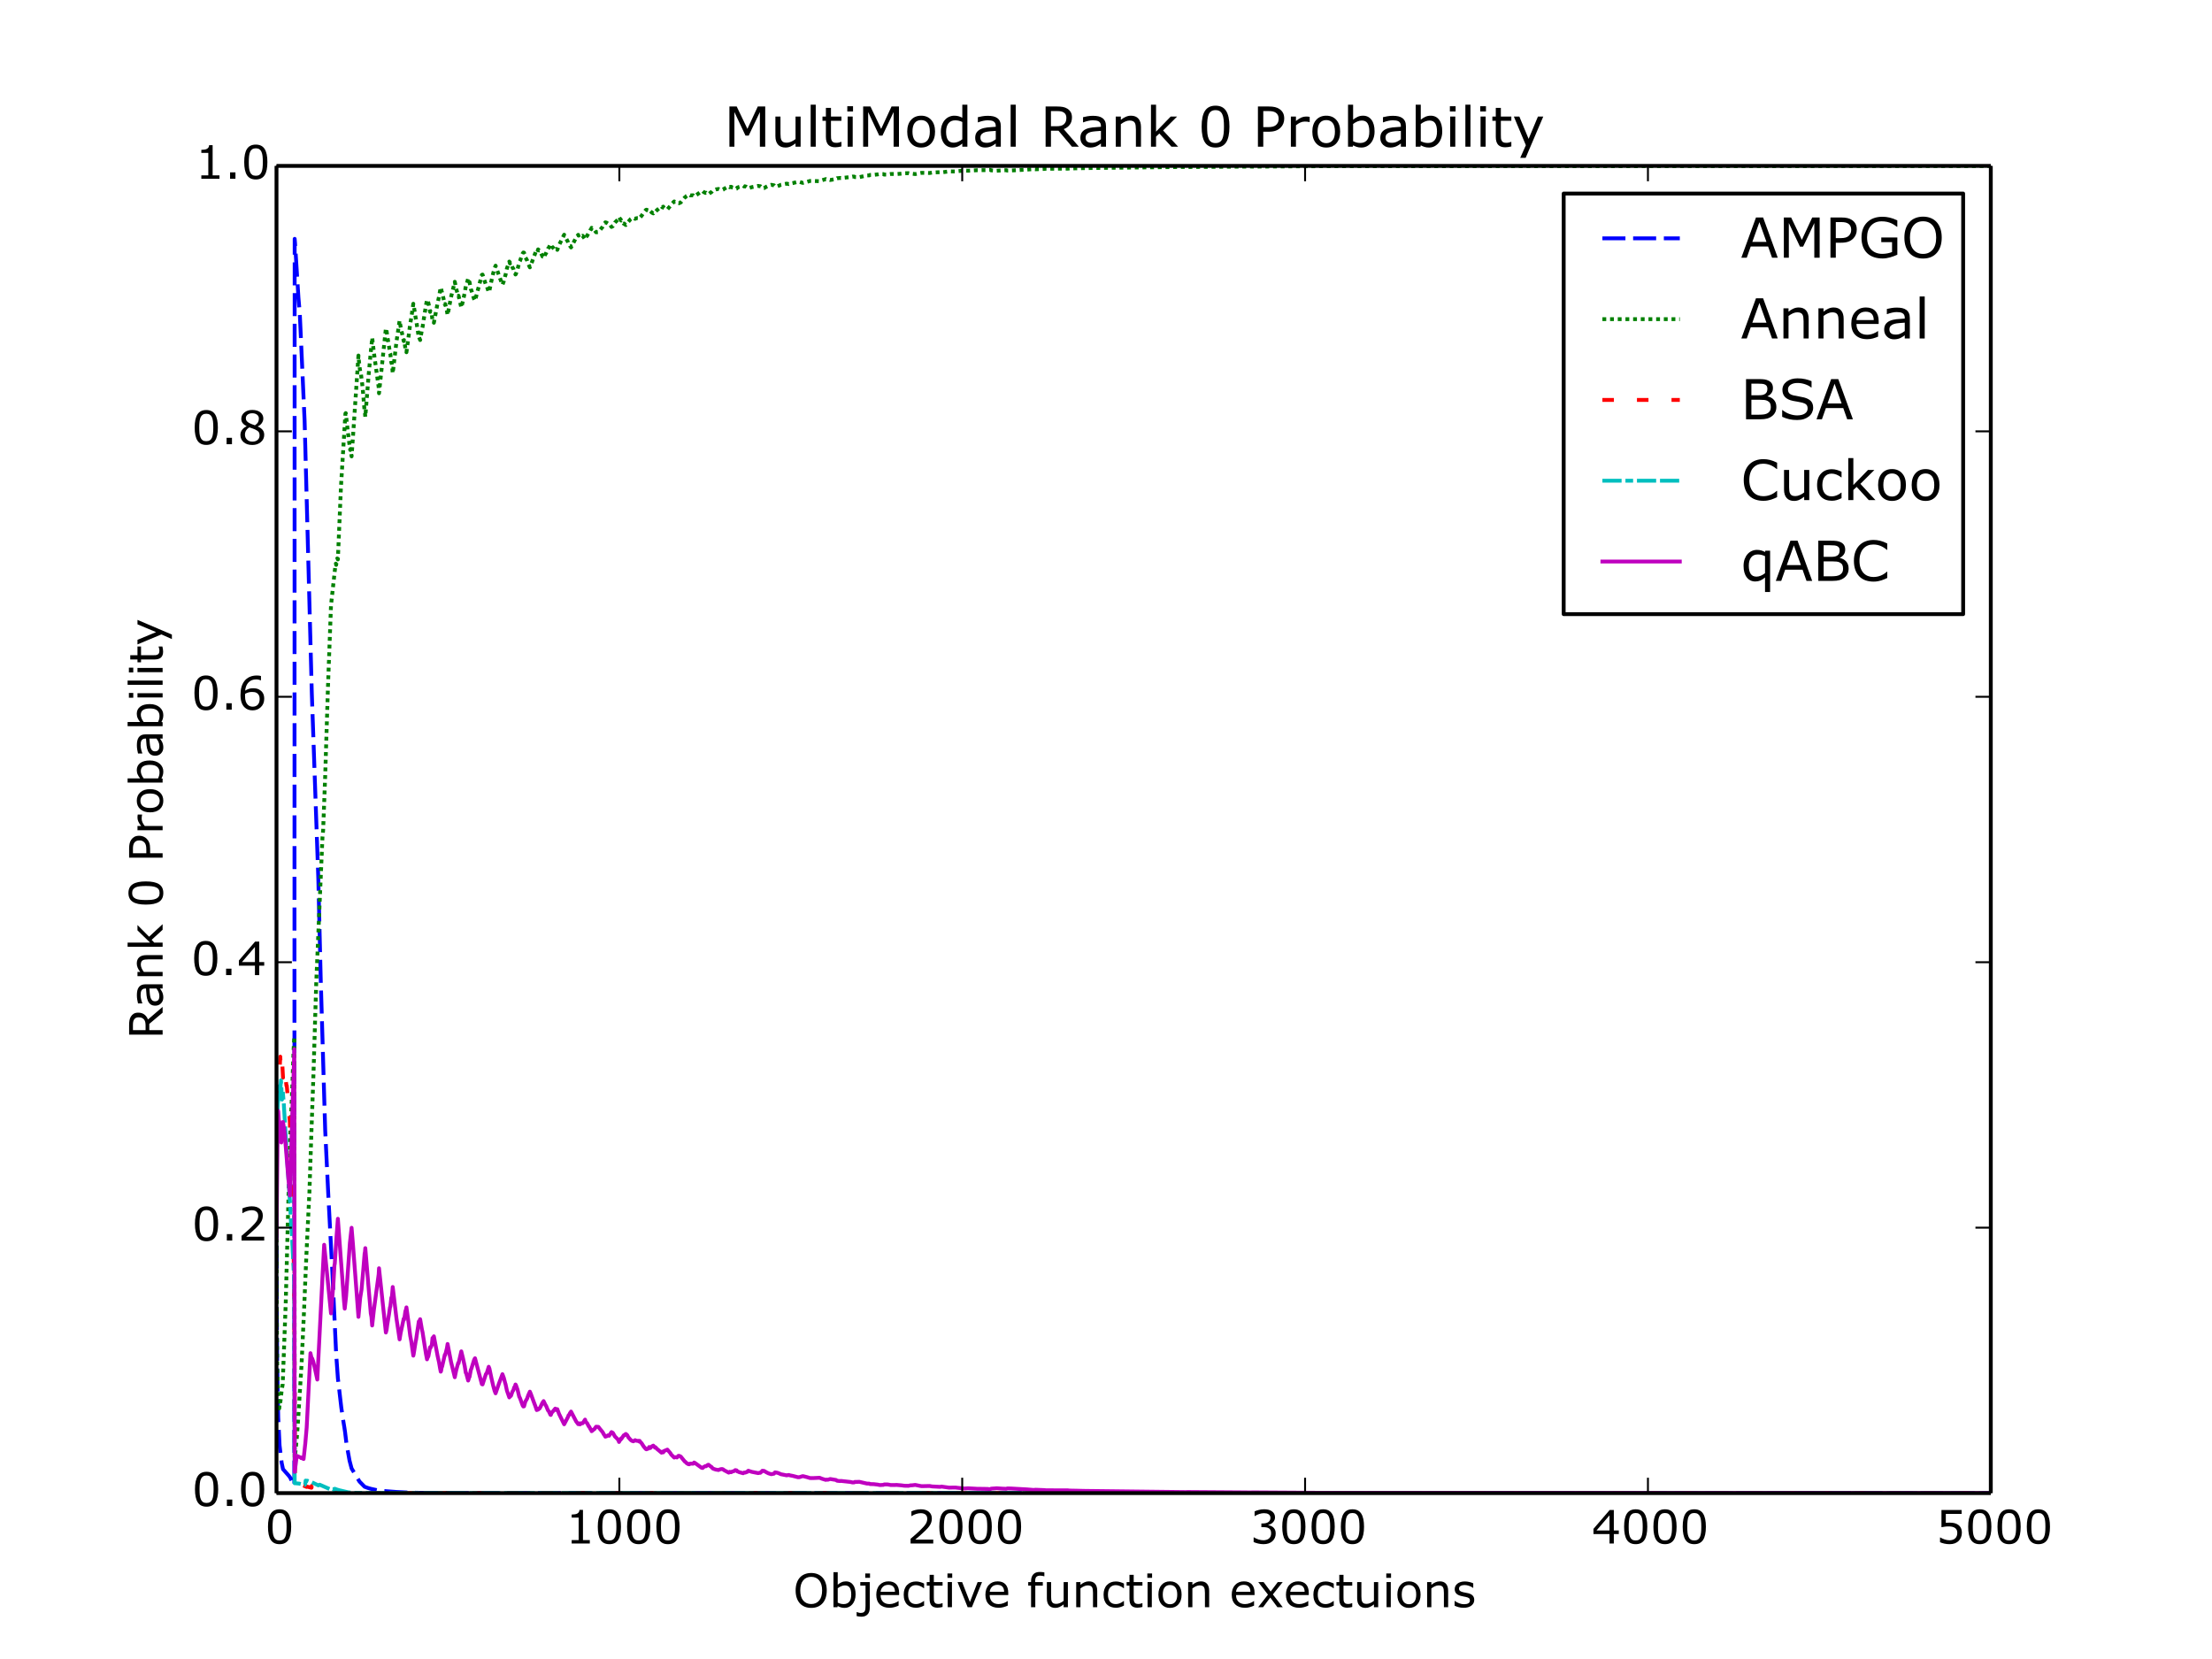 <?xml version="1.0" encoding="utf-8" standalone="no"?>
<!DOCTYPE svg PUBLIC "-//W3C//DTD SVG 1.1//EN"
  "http://www.w3.org/Graphics/SVG/1.1/DTD/svg11.dtd">
<!-- Created with matplotlib (http://matplotlib.org/) -->
<svg height="432pt" version="1.1" viewBox="0 0 576 432" width="576pt" xmlns="http://www.w3.org/2000/svg" xmlns:xlink="http://www.w3.org/1999/xlink">
 <defs>
  <style type="text/css">
*{stroke-linecap:butt;stroke-linejoin:round;}
  </style>
 </defs>
 <g id="figure_1">
  <g id="patch_1">
   <path d="
M0 432
L576 432
L576 0
L0 0
z
" style="fill:#ffffff;"/>
  </g>
  <g id="axes_1">
   <g id="patch_2">
    <path d="
M72 388.8
L518.4 388.8
L518.4 43.2
L72 43.2
z
" style="fill:#ffffff;"/>
   </g>
   <g id="line2d_1">
    <path clip-path="url(#p7ff5b81e1d)" d="
M72 316.342
L72.089 343.15
L72.179 354.957
L72.446 369.143
L72.803 376.386
L73.339 380.891
L73.696 382.576
L75.214 384.285
L75.571 384.776
L76.107 385.903
L76.643 386.809
L76.732 62.194
L76.821 63.239
L77.714 77.514
L78.071 81.733
L79.321 109.611
L81.196 180.584
L82.892 228.903
L83.517 255.013
L84.678 294.301
L85.481 310.986
L86.553 331.416
L87.535 352.599
L87.981 358.867
L88.874 366.53
L89.32 369.564
L89.677 371.728
L89.856 372.936
L90.213 375.884
L91.017 380.337
L91.552 382.37
L93.606 385.783
L94.945 387.148
L95.749 387.445
L96.552 387.677
L98.605 388.127
L99.409 388.211
L103.159 388.499
L106.373 388.657
L110.748 388.758
L118.604 388.797
L141.371 388.8
L518.311 388.8
L518.311 388.8" style="fill:none;stroke:#0000ff;stroke-dasharray:6,2;stroke-dashoffset:0.0;"/>
   </g>
   <g id="line2d_2">
    <path clip-path="url(#p7ff5b81e1d)" d="
M72 318.517
L72.089 344.089
L72.179 355.402
L72.446 363.736
L72.714 366.74
L72.803 365.758
L72.893 365.912
L73.161 363.827
L73.339 362.057
L73.607 360.509
L74.411 339.059
L75.482 297.724
L76.107 283.172
L76.464 273.095
L76.643 269.949
L76.732 379.558
L76.821 379.183
L77.267 374.676
L77.535 371.16
L78.517 355.448
L79.142 341.935
L79.767 327.178
L80.124 319.632
L80.571 310.458
L81.107 294.36
L81.464 284.276
L81.642 279.168
L82.356 255.645
L83.963 218.138
L84.142 216.257
L84.678 202.091
L85.392 179.114
L86.195 157.598
L87.356 147.054
L87.445 146.776
L87.535 147.099
L87.713 145.774
L87.803 145.423
L87.892 145.461
L87.981 145.676
L88.785 126.765
L89.945 107.687
L90.035 107.576
L90.838 114.578
L91.106 116.532
L91.195 117.173
L91.284 116.915
L91.552 118.841
L91.999 112.496
L93.338 92.582
L93.427 93.686
L93.695 96.063
L93.874 97.084
L93.963 97.133
L94.32 100.019
L94.499 101.735
L94.945 107.236
L95.034 107.583
L95.124 108.552
L96.016 97.353
L96.641 90.706
L96.82 89.061
L96.909 87.902
L97.356 91.807
L98.605 100.852
L98.695 102.403
L100.48 85.503
L100.659 86.114
L100.837 87.492
L101.284 90.142
L101.552 91.979
L101.641 92.186
L101.909 94.468
L101.998 94.517
L102.087 95.061
L102.266 97.226
L103.248 88.901
L103.694 85.921
L104.052 83.482
L104.319 85.081
L105.123 88.813
L105.212 88.556
L105.301 88.919
L105.569 90.796
L105.659 90.931
L105.837 91.725
L106.373 87.796
L106.819 84.274
L107.087 82.857
L107.623 79.098
L107.712 79.446
L108.248 82.835
L108.337 83.156
L108.605 84.978
L108.873 86.718
L109.051 87.964
L109.14 87.851
L109.408 88.541
L109.855 85.916
L110.033 85.133
L110.926 79.456
L111.194 78.063
L111.283 78.365
L111.551 78.873
L111.819 80.258
L111.997 81.215
L112.087 81.027
L112.444 81.804
L112.622 83.606
L112.712 83.564
L112.801 83.579
L112.98 84.044
L113.962 78.861
L114.319 77.282
L114.587 75.721
L114.765 74.83
L114.854 75.014
L115.033 76.015
L115.122 76.142
L115.836 79.269
L115.926 79.161
L116.372 80.938
L116.551 82.039
L117.444 77.383
L118.068 74.844
L118.426 73.372
L118.783 75.126
L119.318 77.117
L119.408 77.002
L120.122 80.112
L120.568 78.293
L120.925 76.656
L121.015 76.262
L121.283 74.541
L121.372 74.505
L121.908 72.507
L121.997 72.741
L122.175 73.413
L122.265 73.452
L122.622 75.395
L122.711 75.484
L123.425 77.799
L123.604 78.187
L123.693 78.314
L125.479 71.568
L125.657 71.501
L126.55 74.242
L126.729 74.378
L127.264 76.098
L127.354 75.831
L127.443 75.652
L127.979 73.095
L128.425 71.167
L128.782 69.859
L129.05 69.179
L129.943 71.769
L130.836 74.163
L131.193 73.209
L131.55 71.835
L131.639 71.586
L131.996 69.909
L132.621 68.111
L132.8 68.604
L132.889 68.397
L133.068 68.555
L133.425 69.613
L133.692 70.023
L133.871 70.666
L134.139 71.119
L134.228 71.478
L134.317 71.396
L134.764 70.148
L135.21 68.288
L135.389 67.98
L136.103 66.01
L136.282 65.753
L136.46 65.799
L136.817 67.089
L136.996 67.351
L137.264 67.838
L137.532 68.628
L137.799 69.226
L137.978 69.616
L138.246 68.988
L139.049 66.792
L139.406 65.859
L139.764 64.816
L140.031 65.15
L140.121 64.936
L140.388 65.237
L140.478 65.198
L140.746 65.664
L141.281 66.794
L141.371 66.786
L141.549 67.161
L142.085 66.056
L142.174 65.983
L142.71 64.703
L142.888 64.547
L143.335 63.593
L143.424 63.546
L143.692 64.233
L143.87 64.341
L144.585 65.204
L144.852 64.823
L145.031 64.896
L145.12 65.059
L145.567 63.846
L146.37 62.201
L146.638 61.657
L146.906 61.12
L147.888 63.002
L148.067 63.483
L148.245 63.589
L148.424 64.052
L148.602 64.065
L148.692 64.433
L150.031 61.858
L150.299 61.507
L150.566 61.149
L150.656 61.356
L150.924 61.127
L151.013 61.086
L151.102 61.376
L151.191 61.221
L151.37 61.302
L151.638 61.44
L151.727 61.391
L152.352 62.337
L152.531 61.754
L152.888 61.398
L153.334 60.539
L153.423 60.513
L153.78 59.809
L153.959 59.69
L154.048 59.323
L154.138 59.367
L154.673 59.827
L154.763 59.844
L155.209 60.481
L155.477 60.47
L155.834 60.437
L156.191 59.955
L156.905 59.096
L157.262 58.455
L157.53 58.096
L157.62 57.895
L157.709 57.953
L157.887 57.953
L158.334 58.245
L158.602 58.132
L159.227 59.087
L159.584 58.892
L160.119 57.952
L160.834 57.248
L161.101 56.801
L161.191 56.513
L161.369 56.844
L161.548 57.136
L161.637 57.141
L161.726 57.433
L161.816 57.347
L162.441 58.264
L162.53 58.204
L162.798 58.486
L162.976 58.6
L163.333 58.288
L163.601 57.762
L164.226 57.041
L164.583 56.794
L164.94 56.684
L165.119 56.806
L165.387 56.984
L165.565 56.864
L165.744 56.852
L165.923 56.797
L166.28 56.804
L166.458 56.622
L166.548 56.809
L166.726 56.536
L167.083 56.173
L167.619 55.332
L167.797 55.12
L168.155 54.696
L168.333 54.601
L168.512 54.694
L168.78 54.762
L169.047 55.201
L169.226 55.032
L169.315 54.93
L169.762 55.38
L170.119 55.562
L170.565 55.034
L170.654 55.166
L171.101 54.685
L171.458 54.395
L172.261 53.724
L172.44 53.97
L172.708 53.807
L172.886 54.144
L173.244 54.296
L173.779 54.523
L174.583 53.583
L174.761 53.262
L175.565 52.454
L175.743 52.556
L176.19 52.53
L176.279 52.475
L176.636 52.896
L176.815 52.924
L177.261 52.717
L178.332 51.402
L178.511 51.309
L178.779 51.01
L179.136 50.795
L179.225 50.733
L179.315 50.816
L179.493 50.697
L179.761 50.882
L180.475 50.851
L180.743 51.165
L180.922 51.069
L181.368 50.756
L182.707 49.78
L182.975 49.747
L183.243 50.005
L183.689 50.233
L183.868 50.191
L184.136 50.418
L184.314 50.542
L184.493 50.586
L185.118 50.086
L185.296 49.987
L185.564 49.645
L185.832 49.509
L186.457 49.305
L186.725 49.28
L187.082 49.203
L187.439 49.366
L187.796 49.452
L188.064 49.468
L188.332 49.364
L188.51 49.192
L189.76 48.527
L190.028 48.748
L190.296 48.629
L190.475 48.673
L190.653 48.805
L191.189 48.942
L191.457 49.187
L191.814 49.117
L191.992 48.849
L192.171 48.809
L192.439 48.672
L193.51 48.369
L193.778 48.556
L194.046 48.53
L194.314 48.635
L194.492 48.757
L194.581 48.717
L194.849 49.027
L195.742 48.738
L197.438 48.402
L197.796 48.495
L197.974 48.479
L198.242 48.75
L198.331 48.748
L198.51 49.017
L198.956 48.983
L199.581 48.608
L199.76 48.519
L200.117 48.341
L200.831 48.12
L201.545 48.26
L201.813 48.603
L202.438 48.491
L202.974 48.29
L203.331 48.118
L204.849 47.821
L205.384 47.928
L205.652 47.832
L206.456 47.676
L207.795 47.331
L207.973 47.343
L208.152 47.34
L208.956 47.602
L209.134 47.609
L210.205 47.337
L210.92 47.123
L211.366 47.109
L211.812 47.116
L213.42 47.194
L214.044 46.938
L215.027 46.642
L215.205 46.717
L215.562 46.675
L216.187 46.871
L217.08 46.719
L217.705 46.619
L217.973 46.414
L218.776 46.335
L218.955 46.374
L221.455 46.101
L221.99 45.972
L222.437 45.988
L222.615 46.115
L222.883 46.102
L223.151 46.119
L223.776 46.134
L225.74 45.684
L226.365 45.672
L226.544 45.554
L227.526 45.528
L228.508 45.417
L228.865 45.345
L229.133 45.296
L229.758 45.329
L230.026 45.329
L230.204 45.454
L231.097 45.458
L231.99 45.298
L233.061 45.308
L233.418 45.33
L234.757 45.217
L235.472 45.117
L236.543 45.093
L237.168 45.234
L237.436 45.223
L238.329 45.331
L239.489 45.092
L239.936 45.013
L240.114 45.007
L242.078 45.052
L242.703 44.935
L244.846 44.823
L245.114 44.907
L247.167 44.618
L247.882 44.638
L248.864 44.643
L249.31 44.582
L251.185 44.395
L252.078 44.456
L254.488 44.322
L254.845 44.325
L257.167 44.288
L257.524 44.238
L257.881 44.224
L258.06 44.354
L259.22 44.43
L259.488 44.467
L261.006 44.358
L262.077 44.315
L262.256 44.412
L263.148 44.402
L267.434 44.164
L269.13 44.025
L269.666 44.076
L271.987 43.982
L272.344 43.934
L278.058 43.917
L278.505 43.862
L280.38 43.827
L282.254 43.777
L308.771 43.463
L309.217 43.489
L324.216 43.383
L325.644 43.364
L326.091 43.386
L343.322 43.277
L345.911 43.265
L518.311 43.206
L518.311 43.206" style="fill:none;stroke:#008000;stroke-dasharray:1,1;stroke-dashoffset:0.0;"/>
   </g>
   <g id="line2d_3">
    <path clip-path="url(#p7ff5b81e1d)" d="
M72 321.401
L72.089 299.338
L72.089 299.338
L72.089 299.338
L72.179 299.737
L72.714 280.374
L72.982 275.147
L73.071 277.022
L73.161 276.708
L73.25 274.878
L73.339 275.042
L73.428 275.506
L73.696 280.614
L73.786 279.912
L73.875 278.869
L74.053 279.918
L74.232 281.444
L74.321 280.744
L74.411 281.179
L74.589 282.725
L74.678 282.698
L75.214 289.148
L75.482 292.2
L76.643 334.158
L76.821 387.16
L76.91 387.184
L77.089 387.11
L77.892 387.171
L78.071 386.781
L78.964 386.832
L79.857 387.197
L80.035 387.125
L80.571 387.277
L81.107 387.406
L81.196 386.913
L81.285 386.938
L82.267 387.173
L82.446 387.082
L83.16 387.35
L83.874 387.722
L84.767 388.076
L85.213 387.843
L85.392 387.731
L88.249 388.558
L91.999 388.784
L99.32 388.8
L518.311 388.8
L518.311 388.8" style="fill:none;stroke:#ff0000;stroke-dasharray:3,6;stroke-dashoffset:0.0;"/>
   </g>
   <g id="line2d_4">
    <path clip-path="url(#p7ff5b81e1d)" d="
M72 319.624
L72.089 299.722
L72.179 292.686
L72.357 287.151
L72.446 286.663
L72.625 282.869
L72.803 285.263
L72.893 285.04
L73.161 281.308
L73.428 286.336
L73.518 285.828
L73.607 283.936
L73.875 287.022
L74.768 301.939
L75.571 313.981
L75.839 319.915
L75.928 319.714
L76.643 334.302
L76.732 386.235
L76.821 386.224
L77.892 386.325
L79.321 386.676
L79.499 386.424
L79.589 385.545
L79.678 385.582
L80.035 385.578
L80.66 385.824
L80.839 385.797
L82.892 386.791
L83.249 386.611
L86.285 387.936
L86.374 387.751
L86.463 387.796
L86.642 387.789
L86.999 387.971
L87.178 387.672
L87.713 387.865
L88.249 388.028
L90.749 388.612
L92.713 388.745
L97.891 388.799
L403.854 388.8
L518.311 388.8
L518.311 388.8" style="fill:none;stroke:#00bfbf;stroke-dasharray:5,1,2,1,5,1;stroke-dashoffset:0.0;"/>
   </g>
   <g id="line2d_5">
    <path clip-path="url(#p7ff5b81e1d)" d="
M72 322.515
L72.357 289.207
L72.446 289.327
L72.625 292.282
L72.714 291.945
L72.893 293.614
L72.982 296.772
L73.071 295.932
L73.25 297.504
L73.339 296.597
L73.518 292.876
L73.607 292.678
L73.696 292.163
L74.053 294.542
L74.411 298.576
L74.946 305.19
L75.482 311.319
L76.196 287.311
L76.375 282.395
L76.643 273.182
L76.732 383.271
L76.821 382.594
L77 381.296
L77.267 379.104
L77.357 379.133
L78.25 379.513
L78.428 379.687
L78.517 379.548
L78.785 379.791
L78.875 379.709
L79.053 379.927
L79.499 375.86
L79.857 371.739
L80.839 352.362
L81.196 353.925
L81.285 353.729
L81.553 354.491
L81.91 355.966
L82.624 359.239
L84.053 330.985
L84.41 324.137
L86.195 342.008
L86.82 334.285
L87.088 329.488
L87.178 329.048
L87.624 322.1
L87.981 317.363
L88.517 324.604
L88.695 327.042
L88.963 330.548
L89.588 338.938
L89.767 340.773
L90.124 337.53
L91.106 323.716
L91.552 319.711
L91.909 324.05
L93.338 342.908
L93.784 338.03
L94.141 335.811
L94.588 330.748
L94.945 326.426
L95.034 326.032
L95.124 325.012
L95.927 334.692
L96.552 342.01
L96.731 342.971
L96.909 345.158
L97.356 341.125
L98.605 331.823
L98.695 330.25
L100.48 346.99
L100.659 346.356
L100.837 344.966
L101.284 342.288
L101.552 340.424
L101.641 340.207
L101.909 337.906
L101.998 337.849
L102.087 337.298
L102.266 335.132
L103.248 343.392
L103.694 346.352
L104.052 348.778
L104.319 347.163
L105.123 343.385
L105.212 343.636
L105.301 343.27
L105.569 341.38
L105.659 341.241
L105.837 340.435
L106.373 344.347
L106.819 347.851
L107.087 349.27
L107.623 353.01
L107.712 352.659
L108.248 349.25
L108.337 348.929
L108.605 347.103
L108.873 345.357
L109.051 344.106
L109.14 344.215
L109.408 343.519
L109.855 346.141
L110.033 346.923
L110.926 352.583
L111.194 353.973
L111.283 353.668
L111.551 353.157
L111.819 351.77
L111.997 350.811
L112.087 350.998
L112.444 350.216
L112.622 348.412
L112.712 348.453
L112.801 348.438
L112.98 347.972
L113.962 353.155
L114.319 354.731
L114.587 356.291
L114.765 357.182
L114.854 356.997
L115.033 355.996
L115.122 355.869
L115.836 352.739
L115.926 352.847
L116.372 351.068
L116.551 349.967
L117.444 354.621
L118.068 357.16
L118.426 358.632
L118.783 356.876
L119.318 354.885
L119.408 354.999
L120.122 351.889
L120.568 353.707
L120.925 355.345
L121.015 355.738
L121.283 357.459
L121.372 357.495
L121.908 359.493
L121.997 359.259
L122.175 358.587
L122.265 358.548
L122.622 356.606
L122.711 356.516
L123.425 354.202
L123.604 353.813
L123.693 353.687
L125.479 360.432
L125.657 360.499
L126.55 357.758
L126.729 357.622
L127.264 355.902
L127.354 356.169
L127.443 356.348
L127.979 358.905
L128.425 360.833
L128.782 362.141
L129.05 362.821
L129.943 360.231
L130.836 357.837
L131.193 358.791
L131.55 360.165
L131.639 360.414
L131.996 362.091
L132.621 363.889
L132.8 363.396
L132.889 363.603
L133.068 363.445
L133.425 362.387
L133.692 361.977
L133.871 361.334
L134.139 360.881
L134.228 360.521
L134.317 360.604
L134.764 361.852
L135.21 363.712
L135.389 364.02
L136.103 365.99
L136.282 366.247
L136.46 366.201
L136.817 364.911
L136.996 364.649
L137.264 364.162
L137.532 363.372
L137.799 362.774
L137.978 362.384
L138.246 363.012
L139.049 365.208
L139.406 366.141
L139.764 367.184
L140.031 366.85
L140.121 367.064
L140.388 366.763
L140.478 366.801
L140.746 366.336
L141.281 365.206
L141.371 365.214
L141.549 364.839
L142.085 365.944
L142.174 366.017
L142.71 367.297
L142.888 367.453
L143.335 368.407
L143.424 368.454
L143.692 367.767
L143.87 367.659
L144.585 366.796
L144.852 367.177
L145.031 367.104
L145.12 366.941
L145.567 368.154
L146.37 369.799
L146.638 370.343
L146.906 370.88
L147.888 368.998
L148.067 368.517
L148.245 368.411
L148.424 367.948
L148.602 367.935
L148.692 367.567
L150.031 370.142
L150.299 370.493
L150.566 370.851
L150.656 370.644
L150.924 370.873
L151.013 370.914
L151.102 370.624
L151.191 370.779
L151.37 370.698
L151.638 370.56
L151.727 370.609
L152.352 369.663
L152.531 370.246
L152.888 370.602
L153.334 371.461
L153.423 371.487
L153.78 372.191
L153.959 372.31
L154.048 372.677
L154.138 372.633
L154.673 372.173
L154.763 372.156
L155.209 371.519
L155.477 371.53
L155.834 371.563
L156.191 372.045
L156.905 372.904
L157.262 373.545
L157.53 373.903
L157.62 374.104
L157.709 374.047
L157.887 374.047
L158.334 373.755
L158.602 373.868
L159.227 372.913
L159.584 373.108
L160.119 374.048
L160.834 374.752
L161.101 375.199
L161.191 375.487
L161.369 375.156
L161.548 374.865
L161.637 374.859
L161.726 374.567
L161.816 374.652
L162.441 373.735
L162.53 373.796
L162.798 373.514
L162.976 373.4
L163.333 373.712
L163.601 374.238
L164.226 374.96
L164.583 375.206
L164.94 375.316
L165.119 375.194
L165.387 375.016
L165.565 375.136
L165.744 375.148
L165.923 375.203
L166.28 375.196
L166.458 375.378
L166.548 375.191
L166.726 375.463
L167.083 375.827
L167.619 376.668
L167.797 376.88
L168.155 377.304
L168.333 377.399
L168.512 377.306
L168.78 377.238
L169.047 376.799
L169.226 376.968
L169.315 377.07
L169.762 376.62
L170.119 376.438
L170.565 376.966
L170.654 376.833
L171.101 377.315
L171.458 377.605
L172.261 378.276
L172.44 378.03
L172.708 378.192
L172.886 377.857
L173.244 377.704
L173.779 377.476
L174.583 378.417
L174.761 378.738
L175.565 379.546
L175.743 379.444
L176.19 379.47
L176.279 379.525
L176.636 379.104
L176.815 379.076
L177.261 379.283
L178.332 380.598
L178.511 380.692
L178.779 380.99
L179.136 381.205
L179.225 381.267
L179.315 381.184
L179.493 381.303
L179.761 381.118
L180.475 381.149
L180.743 380.835
L180.922 380.931
L181.368 381.244
L182.707 382.22
L182.975 382.253
L183.243 381.995
L183.689 381.767
L183.868 381.81
L184.136 381.582
L184.314 381.458
L184.493 381.414
L185.118 381.914
L185.296 382.013
L185.564 382.355
L185.832 382.491
L186.457 382.695
L186.725 382.72
L187.082 382.797
L187.439 382.634
L187.796 382.548
L188.064 382.532
L188.332 382.636
L188.51 382.808
L189.76 383.473
L190.028 383.253
L190.296 383.371
L190.475 383.327
L190.653 383.195
L191.189 383.058
L191.457 382.813
L191.814 382.884
L191.992 383.151
L192.171 383.191
L192.439 383.328
L193.51 383.631
L193.778 383.444
L194.046 383.47
L194.314 383.365
L194.492 383.243
L194.581 383.283
L194.849 382.973
L195.742 383.262
L197.438 383.598
L197.796 383.504
L197.974 383.521
L198.242 383.25
L198.331 383.253
L198.51 382.983
L198.956 383.017
L199.581 383.392
L199.76 383.481
L200.117 383.659
L200.831 383.88
L201.545 383.74
L201.813 383.397
L202.438 383.509
L202.974 383.71
L203.331 383.882
L204.849 384.179
L205.384 384.072
L205.652 384.168
L206.456 384.324
L207.795 384.669
L207.973 384.657
L208.152 384.66
L208.956 384.398
L209.134 384.391
L210.205 384.662
L210.92 384.877
L211.366 384.891
L211.812 384.884
L213.42 384.806
L214.044 385.062
L215.027 385.358
L215.205 385.283
L215.562 385.325
L216.187 385.129
L217.08 385.281
L217.705 385.381
L217.973 385.586
L218.776 385.665
L218.955 385.626
L221.455 385.899
L221.99 386.028
L222.437 386.012
L222.615 385.885
L222.883 385.898
L223.151 385.881
L223.776 385.866
L225.74 386.316
L226.365 386.328
L226.544 386.446
L227.526 386.472
L228.508 386.583
L228.865 386.655
L229.133 386.704
L229.758 386.671
L230.026 386.671
L230.204 386.546
L231.097 386.542
L231.99 386.702
L233.061 386.692
L233.418 386.67
L234.757 386.783
L235.472 386.883
L236.543 386.907
L237.168 386.766
L237.436 386.777
L238.329 386.669
L239.489 386.908
L239.936 386.987
L240.114 386.994
L242.078 386.948
L242.703 387.065
L244.846 387.177
L245.114 387.093
L247.167 387.382
L247.882 387.363
L248.864 387.357
L249.31 387.418
L251.185 387.605
L252.078 387.544
L254.488 387.678
L254.845 387.675
L257.167 387.712
L257.524 387.762
L257.881 387.776
L258.06 387.646
L259.22 387.57
L259.488 387.533
L261.006 387.642
L262.077 387.685
L262.256 387.588
L263.148 387.598
L267.434 387.836
L269.13 387.975
L269.666 387.924
L271.987 388.018
L272.344 388.066
L278.058 388.083
L278.505 388.138
L280.38 388.174
L282.254 388.223
L308.771 388.537
L309.217 388.511
L324.216 388.617
L325.644 388.636
L326.091 388.614
L343.322 388.723
L345.911 388.735
L518.311 388.794
L518.311 388.794" style="fill:none;stroke:#bf00bf;stroke-linecap:square;"/>
   </g>
   <g id="matplotlib.axis_1">
    <g id="xtick_1">
     <g id="line2d_6">
      <defs>
       <path d="
M0 0
L0 -4" id="mc7db9fdffb" style="stroke:#000000;stroke-width:0.5;"/>
      </defs>
      <g>
       <use style="stroke:#000000;stroke-width:0.5;" x="72.0" xlink:href="#mc7db9fdffb" y="388.8"/>
      </g>
     </g>
     <g id="line2d_7">
      <defs>
       <path d="
M0 0
L0 4" id="m5a7d422ac3" style="stroke:#000000;stroke-width:0.5;"/>
      </defs>
      <g>
       <use style="stroke:#000000;stroke-width:0.5;" x="72.0" xlink:href="#m5a7d422ac3" y="43.2"/>
      </g>
     </g>
     <g id="text_1">
      <!-- 0 -->
      <defs>
       <path d="
M56.984 36.375
Q56.984 16.797 50.859 7.641
Q44.734 -1.516 31.844 -1.516
Q18.75 -1.516 12.719 7.766
Q6.688 17.047 6.688 36.281
Q6.688 55.672 12.781 64.922
Q18.891 74.172 31.844 74.172
Q44.922 74.172 50.953 64.766
Q56.984 55.375 56.984 36.375
M44.141 14.203
Q45.844 18.172 46.453 23.516
Q47.078 28.859 47.078 36.375
Q47.078 43.797 46.453 49.266
Q45.844 54.734 44.094 58.547
Q42.391 62.312 39.422 64.203
Q36.469 66.109 31.844 66.109
Q27.25 66.109 24.234 64.203
Q21.234 62.312 19.484 58.453
Q17.828 54.828 17.219 49.016
Q16.609 43.219 16.609 36.281
Q16.609 28.656 17.141 23.531
Q17.672 18.406 19.438 14.359
Q21.047 10.547 24 8.547
Q26.953 6.547 31.844 6.547
Q36.422 6.547 39.453 8.453
Q42.484 10.359 44.141 14.203" id="Verdana-30"/>
      </defs>
      <g transform="translate(68.982 401.918)scale(0.12 -0.12)">
       <use xlink:href="#Verdana-30"/>
      </g>
     </g>
    </g>
    <g id="xtick_2">
     <g id="line2d_8">
      <g>
       <use style="stroke:#000000;stroke-width:0.5;" x="161.28" xlink:href="#mc7db9fdffb" y="388.8"/>
      </g>
     </g>
     <g id="line2d_9">
      <g>
       <use style="stroke:#000000;stroke-width:0.5;" x="161.28" xlink:href="#m5a7d422ac3" y="43.2"/>
      </g>
     </g>
     <g id="text_2">
      <!-- 1000 -->
      <defs>
       <path d="
M52.938 0
L13.578 0
L13.578 7.422
L28.719 7.422
L28.719 56.156
L13.578 56.156
L13.578 62.797
Q16.656 62.797 20.172 63.297
Q23.688 63.812 25.484 64.797
Q27.734 66.016 29.031 67.891
Q30.328 69.781 30.516 72.953
L38.094 72.953
L38.094 7.422
L52.938 7.422
z
" id="Verdana-31"/>
      </defs>
      <g transform="translate(147.232 401.918)scale(0.12 -0.12)">
       <use xlink:href="#Verdana-31"/>
       <use x="63.574" xlink:href="#Verdana-30"/>
       <use x="127.148" xlink:href="#Verdana-30"/>
       <use x="190.723" xlink:href="#Verdana-30"/>
      </g>
     </g>
    </g>
    <g id="xtick_3">
     <g id="line2d_10">
      <g>
       <use style="stroke:#000000;stroke-width:0.5;" x="250.56" xlink:href="#mc7db9fdffb" y="388.8"/>
      </g>
     </g>
     <g id="line2d_11">
      <g>
       <use style="stroke:#000000;stroke-width:0.5;" x="250.56" xlink:href="#m5a7d422ac3" y="43.2"/>
      </g>
     </g>
     <g id="text_3">
      <!-- 2000 -->
      <defs>
       <path d="
M57.078 0
L7.859 0
L7.859 10.203
Q12.984 14.594 18.141 18.984
Q23.297 23.391 27.734 27.734
Q37.109 36.812 40.578 42.156
Q44.047 47.516 44.047 53.719
Q44.047 59.375 40.312 62.562
Q36.578 65.766 29.891 65.766
Q25.438 65.766 20.266 64.203
Q15.094 62.641 10.156 59.422
L9.672 59.422
L9.672 69.672
Q13.141 71.391 18.922 72.797
Q24.703 74.219 30.125 74.219
Q41.312 74.219 47.656 68.812
Q54 63.422 54 54.203
Q54 50.047 52.953 46.453
Q51.906 42.875 49.859 39.656
Q47.953 36.625 45.391 33.688
Q42.828 30.766 39.156 27.203
Q33.938 22.078 28.359 17.266
Q22.797 12.453 17.969 8.344
L57.078 8.344
z
" id="Verdana-32"/>
      </defs>
      <g transform="translate(236.168 401.918)scale(0.12 -0.12)">
       <use xlink:href="#Verdana-32"/>
       <use x="63.574" xlink:href="#Verdana-30"/>
       <use x="127.148" xlink:href="#Verdana-30"/>
       <use x="190.723" xlink:href="#Verdana-30"/>
      </g>
     </g>
    </g>
    <g id="xtick_4">
     <g id="line2d_12">
      <g>
       <use style="stroke:#000000;stroke-width:0.5;" x="339.84" xlink:href="#mc7db9fdffb" y="388.8"/>
      </g>
     </g>
     <g id="line2d_13">
      <g>
       <use style="stroke:#000000;stroke-width:0.5;" x="339.84" xlink:href="#m5a7d422ac3" y="43.2"/>
      </g>
     </g>
     <g id="text_4">
      <!-- 3000 -->
      <defs>
       <path d="
M50.688 35.016
Q53.031 32.906 54.547 29.734
Q56.062 26.562 56.062 21.531
Q56.062 16.547 54.25 12.391
Q52.438 8.25 49.172 5.172
Q45.516 1.766 40.547 0.125
Q35.594 -1.516 29.688 -1.516
Q23.641 -1.516 17.781 -0.062
Q11.922 1.375 8.156 3.078
L8.156 13.281
L8.891 13.281
Q13.031 10.547 18.641 8.734
Q24.266 6.938 29.5 6.938
Q32.562 6.938 36.031 7.953
Q39.5 8.984 41.656 10.984
Q43.891 13.141 44.984 15.719
Q46.094 18.312 46.094 22.266
Q46.094 26.172 44.844 28.734
Q43.609 31.297 41.406 32.766
Q39.203 34.281 36.078 34.844
Q32.953 35.406 29.344 35.406
L24.953 35.406
L24.953 43.5
L28.375 43.5
Q35.797 43.5 40.203 46.594
Q44.625 49.703 44.625 55.672
Q44.625 58.297 43.5 60.266
Q42.391 62.25 40.375 63.531
Q38.281 64.797 35.891 65.281
Q33.5 65.766 30.469 65.766
Q25.828 65.766 20.594 64.109
Q15.375 62.453 10.75 59.422
L10.25 59.422
L10.25 69.625
Q13.719 71.344 19.5 72.781
Q25.297 74.219 30.719 74.219
Q36.031 74.219 40.078 73.234
Q44.141 72.266 47.406 70.125
Q50.922 67.781 52.734 64.453
Q54.547 61.141 54.547 56.688
Q54.547 50.641 50.266 46.125
Q46 41.609 40.188 40.438
L40.188 39.75
Q42.531 39.359 45.547 38.109
Q48.578 36.859 50.688 35.016" id="Verdana-33"/>
      </defs>
      <g transform="translate(325.466 401.918)scale(0.12 -0.12)">
       <use xlink:href="#Verdana-33"/>
       <use x="63.574" xlink:href="#Verdana-30"/>
       <use x="127.148" xlink:href="#Verdana-30"/>
       <use x="190.723" xlink:href="#Verdana-30"/>
      </g>
     </g>
    </g>
    <g id="xtick_5">
     <g id="line2d_14">
      <g>
       <use style="stroke:#000000;stroke-width:0.5;" x="429.12" xlink:href="#mc7db9fdffb" y="388.8"/>
      </g>
     </g>
     <g id="line2d_15">
      <g>
       <use style="stroke:#000000;stroke-width:0.5;" x="429.12" xlink:href="#m5a7d422ac3" y="43.2"/>
      </g>
     </g>
     <g id="text_5">
      <!-- 4000 -->
      <defs>
       <path d="
M58.734 20.453
L47.953 20.453
L47.953 0
L38.578 0
L38.578 20.453
L3.766 20.453
L3.766 31.688
L38.969 72.703
L47.953 72.703
L47.953 28.266
L58.734 28.266
z

M38.578 28.266
L38.578 61.078
L10.406 28.266
z
" id="Verdana-34"/>
      </defs>
      <g transform="translate(414.483 401.918)scale(0.12 -0.12)">
       <use xlink:href="#Verdana-34"/>
       <use x="63.574" xlink:href="#Verdana-30"/>
       <use x="127.148" xlink:href="#Verdana-30"/>
       <use x="190.723" xlink:href="#Verdana-30"/>
      </g>
     </g>
    </g>
    <g id="xtick_6">
     <g id="line2d_16">
      <g>
       <use style="stroke:#000000;stroke-width:0.5;" x="518.4" xlink:href="#mc7db9fdffb" y="388.8"/>
      </g>
     </g>
     <g id="line2d_17">
      <g>
       <use style="stroke:#000000;stroke-width:0.5;" x="518.4" xlink:href="#m5a7d422ac3" y="43.2"/>
      </g>
     </g>
     <g id="text_6">
      <!-- 5000 -->
      <defs>
       <path d="
M56.5 23.094
Q56.5 18.016 54.641 13.375
Q52.781 8.734 49.562 5.562
Q46.047 2.156 41.188 0.312
Q36.328 -1.516 29.938 -1.516
Q23.969 -1.516 18.453 -0.266
Q12.938 0.984 9.125 2.734
L9.125 13.031
L9.812 13.031
Q13.812 10.5 19.188 8.719
Q24.562 6.938 29.734 6.938
Q33.203 6.938 36.453 7.906
Q39.703 8.891 42.234 11.328
Q44.391 13.422 45.484 16.344
Q46.578 19.281 46.578 23.141
Q46.578 26.906 45.281 29.484
Q44 32.078 41.703 33.641
Q39.156 35.5 35.516 36.25
Q31.891 37.016 27.391 37.016
Q23.094 37.016 19.109 36.422
Q15.141 35.844 12.25 35.25
L12.25 72.703
L56 72.703
L56 64.156
L21.688 64.156
L21.688 44.828
Q23.781 45.016 25.969 45.109
Q28.172 45.219 29.781 45.219
Q35.688 45.219 40.125 44.219
Q44.578 43.219 48.297 40.672
Q52.203 37.984 54.344 33.734
Q56.5 29.5 56.5 23.094" id="Verdana-35"/>
      </defs>
      <g transform="translate(504.084 401.918)scale(0.12 -0.12)">
       <use xlink:href="#Verdana-35"/>
       <use x="63.574" xlink:href="#Verdana-30"/>
       <use x="127.148" xlink:href="#Verdana-30"/>
       <use x="190.723" xlink:href="#Verdana-30"/>
      </g>
     </g>
    </g>
    <g id="text_7">
     <!-- Objective function exectuions -->
     <defs>
      <path d="
M63.969 64.359
Q68.406 59.469 70.766 52.391
Q73.141 45.312 73.141 36.328
Q73.141 27.344 70.719 20.234
Q68.312 13.141 63.969 8.406
Q59.469 3.469 53.344 0.969
Q47.219 -1.516 39.359 -1.516
Q31.688 -1.516 25.406 1.016
Q19.141 3.562 14.75 8.406
Q10.359 13.234 7.984 20.266
Q5.609 27.297 5.609 36.328
Q5.609 45.219 7.953 52.266
Q10.297 59.328 14.797 64.359
Q19.094 69.141 25.469 71.672
Q31.844 74.219 39.359 74.219
Q47.172 74.219 53.391 71.656
Q59.625 69.094 63.969 64.359
M63.094 36.328
Q63.094 50.484 56.734 58.172
Q50.391 65.875 39.406 65.875
Q28.328 65.875 22 58.172
Q15.672 50.484 15.672 36.328
Q15.672 22.016 22.109 14.422
Q28.562 6.844 39.406 6.844
Q50.25 6.844 56.672 14.422
Q63.094 22.016 63.094 36.328" id="Verdana-4f"/>
      <path d="
M38.375 67.094
L37.891 67.094
Q36.375 67.531 33.938 67.984
Q31.5 68.453 29.641 68.453
Q23.734 68.453 21.062 65.844
Q18.406 63.234 18.406 56.391
L18.406 54.547
L34.969 54.547
L34.969 46.828
L18.703 46.828
L18.703 0
L9.516 0
L9.516 46.828
L3.328 46.828
L3.328 54.547
L9.516 54.547
L9.516 56.344
Q9.516 66.062 14.344 71.266
Q19.188 76.469 28.328 76.469
Q31.391 76.469 33.859 76.172
Q36.328 75.875 38.375 75.484
z
" id="Verdana-66"/>
      <path d="
M57.031 27.688
Q57.031 20.844 55.094 15.375
Q53.172 9.906 49.906 6.203
Q46.438 2.344 42.281 0.406
Q38.141 -1.516 33.156 -1.516
Q28.516 -1.516 25.047 -0.406
Q21.578 0.688 18.219 2.547
L17.625 0
L9.031 0
L9.031 75.984
L18.219 75.984
L18.219 48.828
Q22.078 52 26.422 54.031
Q30.766 56.062 36.188 56.062
Q45.844 56.062 51.438 48.641
Q57.031 41.219 57.031 27.688
M47.562 27.438
Q47.562 37.203 44.328 42.25
Q41.109 47.312 33.938 47.312
Q29.938 47.312 25.828 45.578
Q21.734 43.844 18.219 41.109
L18.219 9.859
Q22.125 8.109 24.922 7.422
Q27.734 6.734 31.297 6.734
Q38.922 6.734 43.234 11.734
Q47.562 16.75 47.562 27.438" id="Verdana-62"/>
      <path id="Verdana-20"/>
      <path d="
M18.891 63.672
L8.547 63.672
L8.547 73.188
L18.891 73.188
z

M18.312 0
L9.125 0
L9.125 54.547
L18.312 54.547
z
" id="Verdana-69"/>
      <path d="
M26.031 63.672
L15.672 63.672
L15.672 73.188
L26.031 73.188
z

M25.438 -1.312
Q25.438 -10.891 20.547 -15.766
Q15.672 -20.656 7.469 -20.656
Q5.516 -20.656 2.312 -20.266
Q-0.875 -19.875 -3.031 -19.281
L-3.031 -10.547
L-2.547 -10.547
Q-1.172 -11.078 1.141 -11.766
Q3.469 -12.453 5.672 -12.453
Q9.188 -12.453 11.328 -11.469
Q13.484 -10.5 14.547 -8.547
Q15.625 -6.594 15.938 -3.828
Q16.266 -1.078 16.266 2.875
L16.266 46.828
L4.891 46.828
L4.891 54.547
L25.438 54.547
z
" id="Verdana-6a"/>
      <path d="
M48 15.719
Q48 8.25 41.812 3.469
Q35.641 -1.312 24.953 -1.312
Q18.891 -1.312 13.844 0.125
Q8.797 1.562 5.375 3.266
L5.375 13.578
L5.859 13.578
Q10.203 10.297 15.516 8.375
Q20.844 6.453 25.734 6.453
Q31.781 6.453 35.203 8.406
Q38.625 10.359 38.625 14.547
Q38.625 17.781 36.766 19.438
Q34.906 21.094 29.641 22.266
Q27.688 22.703 24.531 23.281
Q21.391 23.875 18.797 24.562
Q11.625 26.469 8.609 30.156
Q5.609 33.844 5.609 39.203
Q5.609 42.578 7 45.547
Q8.406 48.531 11.234 50.875
Q13.969 53.172 18.188 54.516
Q22.406 55.859 27.641 55.859
Q32.516 55.859 37.516 54.656
Q42.531 53.469 45.844 51.766
L45.844 41.938
L45.359 41.938
Q41.844 44.531 36.812 46.312
Q31.781 48.094 26.953 48.094
Q21.922 48.094 18.453 46.156
Q14.984 44.234 14.984 40.438
Q14.984 37.062 17.094 35.359
Q19.141 33.641 23.734 32.562
Q26.266 31.984 29.406 31.391
Q32.562 30.812 34.672 30.328
Q41.062 28.859 44.531 25.297
Q48 21.688 48 15.719" id="Verdana-73"/>
      <path d="
M55.516 27.25
Q55.516 13.922 48.672 6.203
Q41.844 -1.516 30.375 -1.516
Q18.797 -1.516 11.984 6.203
Q5.172 13.922 5.172 27.25
Q5.172 40.578 11.984 48.312
Q18.797 56.062 30.375 56.062
Q41.844 56.062 48.672 48.312
Q55.516 40.578 55.516 27.25
M46.047 27.25
Q46.047 37.844 41.891 42.984
Q37.75 48.141 30.375 48.141
Q22.906 48.141 18.781 42.984
Q14.656 37.844 14.656 27.25
Q14.656 17 18.797 11.688
Q22.953 6.391 30.375 6.391
Q37.703 6.391 41.875 11.641
Q46.047 16.891 46.047 27.25" id="Verdana-6f"/>
      <path d="
M54.688 26.312
L14.5 26.312
Q14.5 21.297 16.016 17.547
Q17.531 13.812 20.172 11.422
Q22.703 9.078 26.188 7.906
Q29.688 6.734 33.891 6.734
Q39.453 6.734 45.094 8.953
Q50.734 11.188 53.125 13.328
L53.609 13.328
L53.609 3.328
Q48.969 1.375 44.141 0.047
Q39.312 -1.266 33.984 -1.266
Q20.406 -1.266 12.781 6.078
Q5.172 13.422 5.172 26.953
Q5.172 40.328 12.469 48.188
Q19.781 56.062 31.688 56.062
Q42.719 56.062 48.703 49.609
Q54.688 43.172 54.688 31.297
z

M45.75 33.344
Q45.703 40.578 42.109 44.531
Q38.531 48.484 31.203 48.484
Q23.828 48.484 19.453 44.141
Q15.094 39.797 14.5 33.344
z
" id="Verdana-65"/>
      <path d="
M54.25 0
L45.062 0
L45.062 6.062
Q40.438 2.391 36.188 0.438
Q31.938 -1.516 26.812 -1.516
Q18.219 -1.516 13.422 3.734
Q8.641 8.984 8.641 19.141
L8.641 54.547
L17.828 54.547
L17.828 23.484
Q17.828 19.344 18.219 16.375
Q18.609 13.422 19.875 11.328
Q21.188 9.188 23.281 8.203
Q25.391 7.234 29.391 7.234
Q32.953 7.234 37.172 9.078
Q41.406 10.938 45.062 13.812
L45.062 54.547
L54.25 54.547
z
" id="Verdana-75"/>
      <path d="
M49.359 3.422
Q44.781 1.219 40.656 0
Q36.531 -1.219 31.891 -1.219
Q25.984 -1.219 21.047 0.516
Q16.109 2.25 12.594 5.766
Q9.031 9.281 7.078 14.641
Q5.125 20.016 5.125 27.203
Q5.125 40.578 12.469 48.188
Q19.828 55.812 31.891 55.812
Q36.578 55.812 41.094 54.484
Q45.609 53.172 49.359 51.266
L49.359 41.062
L48.875 41.062
Q44.672 44.344 40.203 46.094
Q35.75 47.859 31.5 47.859
Q23.688 47.859 19.172 42.609
Q14.656 37.359 14.656 27.203
Q14.656 17.328 19.062 12.031
Q23.484 6.734 31.5 6.734
Q34.281 6.734 37.156 7.469
Q40.047 8.203 42.328 9.375
Q44.344 10.406 46.094 11.547
Q47.859 12.703 48.875 13.531
L49.359 13.531
z
" id="Verdana-63"/>
      <path d="
M54.641 0
L45.453 0
L45.453 31.062
Q45.453 34.812 45.016 38.109
Q44.578 41.406 43.406 43.266
Q42.188 45.312 39.891 46.312
Q37.594 47.312 33.938 47.312
Q30.172 47.312 26.062 45.453
Q21.969 43.609 18.219 40.719
L18.219 0
L9.031 0
L9.031 54.547
L18.219 54.547
L18.219 48.484
Q22.516 52.047 27.094 54.047
Q31.688 56.062 36.531 56.062
Q45.359 56.062 50 50.734
Q54.641 45.406 54.641 35.406
z
" id="Verdana-6e"/>
      <path d="
M37.359 0.484
Q34.766 -0.203 31.703 -0.641
Q28.656 -1.078 26.266 -1.078
Q17.922 -1.078 13.578 3.406
Q9.234 7.906 9.234 17.828
L9.234 46.828
L3.031 46.828
L3.031 54.547
L9.234 54.547
L9.234 70.219
L18.406 70.219
L18.406 54.547
L37.359 54.547
L37.359 46.828
L18.406 46.828
L18.406 21.969
Q18.406 17.672 18.594 15.25
Q18.797 12.844 19.969 10.75
Q21.047 8.797 22.922 7.891
Q24.812 6.984 28.656 6.984
Q30.906 6.984 33.344 7.641
Q35.797 8.297 36.859 8.734
L37.359 8.734
z
" id="Verdana-74"/>
      <path d="
M56.203 54.547
L34.125 0
L24.906 0
L2.984 54.547
L12.938 54.547
L29.828 11.141
L46.578 54.547
z
" id="Verdana-76"/>
      <path d="
M56.25 0
L44.672 0
L29.203 20.953
L13.625 0
L2.938 0
L24.219 27.203
L3.125 54.547
L14.703 54.547
L30.078 33.938
L45.516 54.547
L56.25 54.547
L34.812 27.688
z
" id="Verdana-78"/>
     </defs>
     <g transform="translate(206.508 418.509)scale(0.12 -0.12)">
      <use xlink:href="#Verdana-4f"/>
      <use x="78.711" xlink:href="#Verdana-62"/>
      <use x="141.016" xlink:href="#Verdana-6a"/>
      <use x="175.439" xlink:href="#Verdana-65"/>
      <use x="235.01" xlink:href="#Verdana-63"/>
      <use x="287.109" xlink:href="#Verdana-74"/>
      <use x="326.514" xlink:href="#Verdana-69"/>
      <use x="353.955" xlink:href="#Verdana-76"/>
      <use x="412.26" xlink:href="#Verdana-65"/>
      <use x="471.83" xlink:href="#Verdana-20"/>
      <use x="506.986" xlink:href="#Verdana-66"/>
      <use x="542.143" xlink:href="#Verdana-75"/>
      <use x="605.424" xlink:href="#Verdana-6e"/>
      <use x="668.705" xlink:href="#Verdana-63"/>
      <use x="720.805" xlink:href="#Verdana-74"/>
      <use x="760.209" xlink:href="#Verdana-69"/>
      <use x="787.65" xlink:href="#Verdana-6f"/>
      <use x="848.344" xlink:href="#Verdana-6e"/>
      <use x="911.625" xlink:href="#Verdana-20"/>
      <use x="946.781" xlink:href="#Verdana-65"/>
      <use x="1006.352" xlink:href="#Verdana-78"/>
      <use x="1064.406" xlink:href="#Verdana-65"/>
      <use x="1123.977" xlink:href="#Verdana-63"/>
      <use x="1176.076" xlink:href="#Verdana-74"/>
      <use x="1215.48" xlink:href="#Verdana-75"/>
      <use x="1278.762" xlink:href="#Verdana-69"/>
      <use x="1306.203" xlink:href="#Verdana-6f"/>
      <use x="1366.896" xlink:href="#Verdana-6e"/>
      <use x="1430.178" xlink:href="#Verdana-73"/>
     </g>
    </g>
   </g>
   <g id="matplotlib.axis_2">
    <g id="ytick_1">
     <g id="line2d_18">
      <defs>
       <path d="
M0 0
L4 0" id="md7965d1ba0" style="stroke:#000000;stroke-width:0.5;"/>
      </defs>
      <g>
       <use style="stroke:#000000;stroke-width:0.5;" x="72.0" xlink:href="#md7965d1ba0" y="388.8"/>
      </g>
     </g>
     <g id="line2d_19">
      <defs>
       <path d="
M0 0
L-4 0" id="md9a1c1a7cd" style="stroke:#000000;stroke-width:0.5;"/>
      </defs>
      <g>
       <use style="stroke:#000000;stroke-width:0.5;" x="518.4" xlink:href="#md9a1c1a7cd" y="388.8"/>
      </g>
     </g>
     <g id="text_8">
      <!-- 0.0 -->
      <defs>
       <path d="
M24.031 0
L12.359 0
L12.359 13.922
L24.031 13.922
z
" id="Verdana-2e"/>
      </defs>
      <g transform="translate(49.97 392.152)scale(0.12 -0.12)">
       <use xlink:href="#Verdana-30"/>
       <use x="63.574" xlink:href="#Verdana-2e"/>
       <use x="99.951" xlink:href="#Verdana-30"/>
      </g>
     </g>
    </g>
    <g id="ytick_2">
     <g id="line2d_20">
      <g>
       <use style="stroke:#000000;stroke-width:0.5;" x="72.0" xlink:href="#md7965d1ba0" y="319.68"/>
      </g>
     </g>
     <g id="line2d_21">
      <g>
       <use style="stroke:#000000;stroke-width:0.5;" x="518.4" xlink:href="#md9a1c1a7cd" y="319.68"/>
      </g>
     </g>
     <g id="text_9">
      <!-- 0.2 -->
      <g transform="translate(49.959 323.032)scale(0.12 -0.12)">
       <use xlink:href="#Verdana-30"/>
       <use x="63.574" xlink:href="#Verdana-2e"/>
       <use x="99.951" xlink:href="#Verdana-32"/>
      </g>
     </g>
    </g>
    <g id="ytick_3">
     <g id="line2d_22">
      <g>
       <use style="stroke:#000000;stroke-width:0.5;" x="72.0" xlink:href="#md7965d1ba0" y="250.56"/>
      </g>
     </g>
     <g id="line2d_23">
      <g>
       <use style="stroke:#000000;stroke-width:0.5;" x="518.4" xlink:href="#md9a1c1a7cd" y="250.56"/>
      </g>
     </g>
     <g id="text_10">
      <!-- 0.4 -->
      <g transform="translate(49.76 253.912)scale(0.12 -0.12)">
       <use xlink:href="#Verdana-30"/>
       <use x="63.574" xlink:href="#Verdana-2e"/>
       <use x="99.951" xlink:href="#Verdana-34"/>
      </g>
     </g>
    </g>
    <g id="ytick_4">
     <g id="line2d_24">
      <g>
       <use style="stroke:#000000;stroke-width:0.5;" x="72.0" xlink:href="#md7965d1ba0" y="181.44"/>
      </g>
     </g>
     <g id="line2d_25">
      <g>
       <use style="stroke:#000000;stroke-width:0.5;" x="518.4" xlink:href="#md9a1c1a7cd" y="181.44"/>
      </g>
     </g>
     <g id="text_11">
      <!-- 0.6 -->
      <defs>
       <path d="
M58.156 23.578
Q58.156 12.5 50.859 5.484
Q43.562 -1.516 32.953 -1.516
Q27.594 -1.516 23.188 0.141
Q18.797 1.812 15.438 5.078
Q11.234 9.125 8.953 15.812
Q6.688 22.516 6.688 31.938
Q6.688 41.609 8.766 49.078
Q10.844 56.547 15.375 62.359
Q19.672 67.875 26.453 70.969
Q33.25 74.078 42.281 74.078
Q45.172 74.078 47.125 73.828
Q49.078 73.578 51.078 72.953
L51.078 63.625
L50.594 63.625
Q49.219 64.359 46.453 65.016
Q43.703 65.672 40.828 65.672
Q30.328 65.672 24.078 59.109
Q17.828 52.547 16.797 41.359
Q20.906 43.844 24.875 45.141
Q28.859 46.438 34.078 46.438
Q38.719 46.438 42.25 45.578
Q45.797 44.734 49.516 42.141
Q53.812 39.156 55.984 34.609
Q58.156 30.078 58.156 23.578
M48.25 23.188
Q48.25 27.734 46.906 30.703
Q45.562 33.688 42.484 35.891
Q40.234 37.453 37.5 37.938
Q34.766 38.422 31.781 38.422
Q27.641 38.422 24.078 37.438
Q20.516 36.469 16.75 34.422
Q16.656 33.344 16.594 32.344
Q16.547 31.344 16.547 29.828
Q16.547 22.125 18.141 17.656
Q19.734 13.188 22.516 10.594
Q24.75 8.453 27.359 7.453
Q29.984 6.453 33.062 6.453
Q40.141 6.453 44.188 10.766
Q48.25 15.094 48.25 23.188" id="Verdana-36"/>
      </defs>
      <g transform="translate(49.829 184.792)scale(0.12 -0.12)">
       <use xlink:href="#Verdana-30"/>
       <use x="63.574" xlink:href="#Verdana-2e"/>
       <use x="99.951" xlink:href="#Verdana-36"/>
      </g>
     </g>
    </g>
    <g id="ytick_5">
     <g id="line2d_26">
      <g>
       <use style="stroke:#000000;stroke-width:0.5;" x="72.0" xlink:href="#md7965d1ba0" y="112.32"/>
      </g>
     </g>
     <g id="line2d_27">
      <g>
       <use style="stroke:#000000;stroke-width:0.5;" x="518.4" xlink:href="#md9a1c1a7cd" y="112.32"/>
      </g>
     </g>
     <g id="text_12">
      <!-- 0.8 -->
      <defs>
       <path d="
M57.625 20.266
Q57.625 10.844 50.266 4.594
Q42.922 -1.656 31.781 -1.656
Q19.969 -1.656 12.953 4.438
Q5.953 10.547 5.953 20.062
Q5.953 26.125 9.469 31.031
Q12.984 35.938 19.391 38.812
L19.391 39.109
Q13.531 42.234 10.719 45.938
Q7.906 49.656 7.906 55.219
Q7.906 63.422 14.641 68.891
Q21.391 74.359 31.781 74.359
Q42.672 74.359 49.172 69.141
Q55.672 63.922 55.672 55.859
Q55.672 50.922 52.594 46.156
Q49.516 41.406 43.562 38.719
L43.562 38.422
Q50.391 35.5 54 31.203
Q57.625 26.906 57.625 20.266
M46.047 55.766
Q46.047 60.984 42.016 64.078
Q37.984 67.188 31.734 67.188
Q25.594 67.188 21.656 64.25
Q17.719 61.328 17.719 56.344
Q17.719 52.828 19.703 50.266
Q21.688 47.703 25.688 45.703
Q27.484 44.828 30.875 43.406
Q34.281 42 37.5 41.062
Q42.328 44.281 44.188 47.75
Q46.047 51.219 46.047 55.766
M47.562 19.344
Q47.562 23.828 45.578 26.531
Q43.609 29.25 37.844 31.984
Q35.547 33.062 32.812 33.984
Q30.078 34.906 25.531 36.578
Q21.141 34.188 18.484 30.078
Q15.828 25.984 15.828 20.797
Q15.828 14.203 20.359 9.906
Q24.906 5.609 31.891 5.609
Q39.016 5.609 43.281 9.266
Q47.562 12.938 47.562 19.344" id="Verdana-38"/>
      </defs>
      <g transform="translate(49.893 115.672)scale(0.12 -0.12)">
       <use xlink:href="#Verdana-30"/>
       <use x="63.574" xlink:href="#Verdana-2e"/>
       <use x="99.951" xlink:href="#Verdana-38"/>
      </g>
     </g>
    </g>
    <g id="ytick_6">
     <g id="line2d_28">
      <g>
       <use style="stroke:#000000;stroke-width:0.5;" x="72.0" xlink:href="#md7965d1ba0" y="43.2"/>
      </g>
     </g>
     <g id="line2d_29">
      <g>
       <use style="stroke:#000000;stroke-width:0.5;" x="518.4" xlink:href="#md9a1c1a7cd" y="43.2"/>
      </g>
     </g>
     <g id="text_13">
      <!-- 1.0 -->
      <g transform="translate(50.797 46.552)scale(0.12 -0.12)">
       <use xlink:href="#Verdana-31"/>
       <use x="63.574" xlink:href="#Verdana-2e"/>
       <use x="99.951" xlink:href="#Verdana-30"/>
      </g>
     </g>
    </g>
    <g id="text_14">
     <!-- Rank 0 Probability -->
     <defs>
      <path d="
M56.203 54.547
L24.359 -20.125
L14.547 -20.125
L24.703 2.641
L2.984 54.547
L12.938 54.547
L29.688 14.109
L46.578 54.547
z
" id="Verdana-79"/>
      <path d="
M69.922 0
L57.375 0
L33.062 28.906
L19.438 28.906
L19.438 0
L9.766 0
L9.766 72.703
L30.125 72.703
Q36.719 72.703 41.109 71.844
Q45.516 71 49.031 68.797
Q52.984 66.312 55.203 62.516
Q57.422 58.734 57.422 52.938
Q57.422 45.062 53.469 39.766
Q49.516 34.469 42.578 31.781
z

M47.312 52.25
Q47.312 55.375 46.219 57.781
Q45.125 60.203 42.578 61.859
Q40.484 63.281 37.594 63.844
Q34.719 64.406 30.812 64.406
L19.438 64.406
L19.438 36.969
L29.203 36.969
Q33.797 36.969 37.203 37.766
Q40.625 38.578 43.016 40.766
Q45.219 42.828 46.266 45.484
Q47.312 48.141 47.312 52.25" id="Verdana-52"/>
      <path d="
M51.422 0
L42.281 0
L42.281 5.812
Q41.062 4.984 38.984 3.484
Q36.922 2 34.969 1.125
Q32.672 0 29.688 -0.75
Q26.703 -1.516 22.703 -1.516
Q15.328 -1.516 10.203 3.359
Q5.078 8.25 5.078 15.828
Q5.078 22.016 7.734 25.844
Q10.406 29.688 15.328 31.891
Q20.312 34.078 27.297 34.859
Q34.281 35.641 42.281 36.031
L42.281 37.453
Q42.281 40.578 41.188 42.625
Q40.094 44.672 38.031 45.844
Q36.078 46.969 33.344 47.359
Q30.609 47.75 27.641 47.75
Q24.031 47.75 19.578 46.797
Q15.141 45.844 10.406 44.047
L9.906 44.047
L9.906 53.375
Q12.594 54.109 17.672 54.984
Q22.75 55.859 27.688 55.859
Q33.453 55.859 37.719 54.906
Q42 53.953 45.125 51.656
Q48.188 49.422 49.797 45.844
Q51.422 42.281 51.422 37.016
z

M42.281 13.422
L42.281 28.609
Q38.094 28.375 32.391 27.875
Q26.703 27.391 23.391 26.469
Q19.438 25.344 16.984 22.969
Q14.547 20.609 14.547 16.453
Q14.547 11.766 17.375 9.391
Q20.219 7.031 26.031 7.031
Q30.859 7.031 34.859 8.906
Q38.875 10.797 42.281 13.422" id="Verdana-61"/>
      <path d="
M57.328 50.734
Q57.328 45.906 55.641 41.766
Q53.953 37.641 50.922 34.625
Q47.172 30.859 42.047 28.969
Q36.922 27.094 29.109 27.094
L19.438 27.094
L19.438 0
L9.766 0
L9.766 72.703
L29.5 72.703
Q36.031 72.703 40.578 71.609
Q45.125 70.516 48.641 68.172
Q52.781 65.375 55.047 61.219
Q57.328 57.078 57.328 50.734
M47.266 50.484
Q47.266 54.25 45.938 57.031
Q44.625 59.812 41.938 61.578
Q39.594 63.094 36.594 63.75
Q33.594 64.406 29 64.406
L19.438 64.406
L19.438 35.359
L27.594 35.359
Q33.453 35.359 37.109 36.406
Q40.766 37.453 43.062 39.75
Q45.359 42.094 46.312 44.672
Q47.266 47.266 47.266 50.484" id="Verdana-50"/>
      <path d="
M18.312 0
L9.125 0
L9.125 75.984
L18.312 75.984
z
" id="Verdana-6c"/>
      <path d="
M58.547 0
L46.438 0
L24.562 23.875
L18.609 18.219
L18.609 0
L9.422 0
L9.422 75.984
L18.609 75.984
L18.609 27.25
L45.125 54.547
L56.688 54.547
L31.344 29.344
z
" id="Verdana-6b"/>
      <path d="
M43.062 44.531
L42.578 44.531
Q40.531 45.016 38.594 45.234
Q36.672 45.453 34.031 45.453
Q29.781 45.453 25.828 43.578
Q21.875 41.703 18.219 38.719
L18.219 0
L9.031 0
L9.031 54.547
L18.219 54.547
L18.219 46.484
Q23.688 50.875 27.859 52.703
Q32.031 54.547 36.375 54.547
Q38.766 54.547 39.844 54.422
Q40.922 54.297 43.062 53.953
z
" id="Verdana-72"/>
     </defs>
     <g transform="translate(42.345 270.583)rotate(-90.0)scale(0.12 -0.12)">
      <use xlink:href="#Verdana-52"/>
      <use x="67.531" xlink:href="#Verdana-61"/>
      <use x="127.59" xlink:href="#Verdana-6e"/>
      <use x="190.871" xlink:href="#Verdana-6b"/>
      <use x="250.051" xlink:href="#Verdana-20"/>
      <use x="285.207" xlink:href="#Verdana-30"/>
      <use x="348.781" xlink:href="#Verdana-20"/>
      <use x="383.938" xlink:href="#Verdana-50"/>
      <use x="444.24" xlink:href="#Verdana-72"/>
      <use x="486.916" xlink:href="#Verdana-6f"/>
      <use x="547.609" xlink:href="#Verdana-62"/>
      <use x="609.914" xlink:href="#Verdana-61"/>
      <use x="669.973" xlink:href="#Verdana-62"/>
      <use x="732.277" xlink:href="#Verdana-69"/>
      <use x="759.719" xlink:href="#Verdana-6c"/>
      <use x="787.16" xlink:href="#Verdana-69"/>
      <use x="814.602" xlink:href="#Verdana-74"/>
      <use x="853.506" xlink:href="#Verdana-79"/>
     </g>
    </g>
   </g>
   <g id="patch_3">
    <path d="
M518.4 388.8
L518.4 43.2" style="fill:none;stroke:#000000;"/>
   </g>
   <g id="patch_4">
    <path d="
M72 43.2
L518.4 43.2" style="fill:none;stroke:#000000;"/>
   </g>
   <g id="patch_5">
    <path d="
M72 388.8
L518.4 388.8" style="fill:none;stroke:#000000;"/>
   </g>
   <g id="patch_6">
    <path d="
M72 388.8
L72 43.2" style="fill:none;stroke:#000000;"/>
   </g>
   <g id="text_15">
    <!-- MultiModal Rank 0 Probability -->
    <defs>
     <path d="
M53.266 0
L44.094 0
L44.094 5.719
Q40.141 2.297 35.844 0.391
Q31.547 -1.516 26.516 -1.516
Q16.75 -1.516 11.016 6
Q5.281 13.531 5.281 26.859
Q5.281 33.797 7.25 39.203
Q9.234 44.625 12.594 48.438
Q15.922 52.156 20.328 54.109
Q24.75 56.062 29.5 56.062
Q33.797 56.062 37.109 55.156
Q40.438 54.25 44.094 52.344
L44.094 75.984
L53.266 75.984
z

M44.094 13.422
L44.094 44.734
Q40.375 46.391 37.438 47.016
Q34.516 47.656 31.062 47.656
Q23.344 47.656 19.047 42.281
Q14.75 36.922 14.75 27.047
Q14.75 17.328 18.062 12.281
Q21.391 7.234 28.719 7.234
Q32.625 7.234 36.625 8.953
Q40.625 10.688 44.094 13.422" id="Verdana-64"/>
     <path d="
M74.516 0
L64.844 0
L64.844 62.641
L44.625 20.016
L38.875 20.016
L18.797 62.641
L18.797 0
L9.766 0
L9.766 72.703
L22.953 72.703
L42.328 32.234
L61.078 72.703
L74.516 72.703
z
" id="Verdana-4d"/>
    </defs>
    <g transform="translate(188.532 38.2)scale(0.144 -0.144)">
     <use xlink:href="#Verdana-4d"/>
     <use x="84.277" xlink:href="#Verdana-75"/>
     <use x="147.559" xlink:href="#Verdana-6c"/>
     <use x="175.0" xlink:href="#Verdana-74"/>
     <use x="214.404" xlink:href="#Verdana-69"/>
     <use x="241.846" xlink:href="#Verdana-4d"/>
     <use x="326.123" xlink:href="#Verdana-6f"/>
     <use x="386.816" xlink:href="#Verdana-64"/>
     <use x="449.121" xlink:href="#Verdana-61"/>
     <use x="509.18" xlink:href="#Verdana-6c"/>
     <use x="536.621" xlink:href="#Verdana-20"/>
     <use x="571.777" xlink:href="#Verdana-52"/>
     <use x="639.309" xlink:href="#Verdana-61"/>
     <use x="699.367" xlink:href="#Verdana-6e"/>
     <use x="762.648" xlink:href="#Verdana-6b"/>
     <use x="821.828" xlink:href="#Verdana-20"/>
     <use x="856.984" xlink:href="#Verdana-30"/>
     <use x="920.559" xlink:href="#Verdana-20"/>
     <use x="955.715" xlink:href="#Verdana-50"/>
     <use x="1016.018" xlink:href="#Verdana-72"/>
     <use x="1058.693" xlink:href="#Verdana-6f"/>
     <use x="1119.387" xlink:href="#Verdana-62"/>
     <use x="1181.691" xlink:href="#Verdana-61"/>
     <use x="1241.75" xlink:href="#Verdana-62"/>
     <use x="1304.055" xlink:href="#Verdana-69"/>
     <use x="1331.496" xlink:href="#Verdana-6c"/>
     <use x="1358.938" xlink:href="#Verdana-69"/>
     <use x="1386.379" xlink:href="#Verdana-74"/>
     <use x="1425.283" xlink:href="#Verdana-79"/>
    </g>
   </g>
   <g id="legend_1">
    <g id="patch_7">
     <path d="
M407.18 159.919
L511.2 159.919
L511.2 50.4
L407.18 50.4
L407.18 159.919
z
" style="fill:#ffffff;stroke:#000000;"/>
    </g>
    <g id="line2d_30">
     <path d="
M417.26 62.062
L437.42 62.062" style="fill:none;stroke:#0000ff;stroke-dasharray:6,2;stroke-dashoffset:0.0;"/>
    </g>
    <g id="line2d_31"/>
    <g id="text_16">
     <!-- AMPGO -->
     <defs>
      <path d="
M67.094 0
L56.781 0
L49.656 20.266
L18.219 20.266
L11.078 0
L1.266 0
L27.734 72.703
L40.625 72.703
z

M46.688 28.562
L33.938 64.266
L21.141 28.562
z
" id="Verdana-41"/>
      <path d="
M70.406 5.375
Q64.453 2.641 57.391 0.609
Q50.344 -1.422 43.75 -1.422
Q35.25 -1.422 28.172 0.922
Q21.094 3.266 16.109 7.953
Q11.078 12.703 8.344 19.797
Q5.609 26.906 5.609 36.422
Q5.609 53.859 15.797 63.938
Q25.984 74.031 43.75 74.031
Q49.953 74.031 56.422 72.531
Q62.891 71.047 70.359 67.484
L70.359 56
L69.484 56
Q67.969 57.172 65.078 59.078
Q62.203 60.984 59.422 62.25
Q56.062 63.766 51.781 64.766
Q47.516 65.766 42.094 65.766
Q29.891 65.766 22.781 57.922
Q15.672 50.094 15.672 36.719
Q15.672 22.609 23.094 14.766
Q30.516 6.938 43.312 6.938
Q48 6.938 52.656 7.859
Q57.328 8.797 60.844 10.25
L60.844 28.078
L41.359 28.078
L41.359 36.578
L70.406 36.578
z
" id="Verdana-47"/>
     </defs>
     <g transform="translate(453.26 67.102)scale(0.144 -0.144)">
      <use xlink:href="#Verdana-41"/>
      <use x="68.359" xlink:href="#Verdana-4d"/>
      <use x="152.637" xlink:href="#Verdana-50"/>
      <use x="212.939" xlink:href="#Verdana-47"/>
      <use x="290.479" xlink:href="#Verdana-4f"/>
     </g>
    </g>
    <g id="line2d_32">
     <path d="
M417.26 83.102
L437.42 83.102" style="fill:none;stroke:#008000;stroke-dasharray:1,1;stroke-dashoffset:0.0;"/>
    </g>
    <g id="line2d_33"/>
    <g id="text_17">
     <!-- Anneal -->
     <g transform="translate(453.26 88.141)scale(0.144 -0.144)">
      <use xlink:href="#Verdana-41"/>
      <use x="68.359" xlink:href="#Verdana-6e"/>
      <use x="131.641" xlink:href="#Verdana-6e"/>
      <use x="194.922" xlink:href="#Verdana-65"/>
      <use x="254.492" xlink:href="#Verdana-61"/>
      <use x="314.551" xlink:href="#Verdana-6c"/>
     </g>
    </g>
    <g id="line2d_34">
     <path d="
M417.26 104.141
L437.42 104.141" style="fill:none;stroke:#ff0000;stroke-dasharray:3,6;stroke-dashoffset:0.0;"/>
    </g>
    <g id="line2d_35"/>
    <g id="text_18">
     <!-- BSA -->
     <defs>
      <path d="
M62.594 20.75
Q62.594 16.5 60.609 12.344
Q58.641 8.203 55.078 5.328
Q51.172 2.203 45.969 0.438
Q40.766 -1.312 33.453 -1.312
Q25.594 -1.312 19.312 0.141
Q13.031 1.609 6.547 4.5
L6.547 16.609
L7.234 16.609
Q12.75 12.016 19.969 9.516
Q27.203 7.031 33.547 7.031
Q42.531 7.031 47.531 10.391
Q52.547 13.766 52.547 19.391
Q52.547 24.219 50.172 26.516
Q47.797 28.812 42.969 30.078
Q39.312 31.062 35.031 31.688
Q30.766 32.328 25.984 33.297
Q16.312 35.359 11.641 40.312
Q6.984 45.266 6.984 53.219
Q6.984 62.359 14.688 68.188
Q22.406 74.031 34.281 74.031
Q41.938 74.031 48.328 72.562
Q54.734 71.094 59.672 68.953
L59.672 57.516
L58.984 57.516
Q54.828 61.031 48.062 63.344
Q41.312 65.672 34.234 65.672
Q26.469 65.672 21.75 62.453
Q17.047 59.234 17.047 54.156
Q17.047 49.609 19.391 47.016
Q21.734 44.438 27.641 43.062
Q30.766 42.391 36.516 41.406
Q42.281 40.438 46.297 39.406
Q54.391 37.25 58.484 32.906
Q62.594 28.562 62.594 20.75" id="Verdana-53"/>
      <path d="
M64.594 22.359
Q64.594 16.938 62.547 12.781
Q60.5 8.641 57.031 5.953
Q52.938 2.734 48.016 1.359
Q43.109 0 35.547 0
L9.766 0
L9.766 72.703
L31.297 72.703
Q39.266 72.703 43.219 72.109
Q47.172 71.531 50.781 69.672
Q54.781 67.578 56.594 64.281
Q58.406 60.984 58.406 56.391
Q58.406 51.219 55.766 47.578
Q53.125 43.953 48.734 41.75
L48.734 41.359
Q56.109 39.844 60.344 34.891
Q64.594 29.938 64.594 22.359
M48.344 55.125
Q48.344 57.766 47.453 59.562
Q46.578 61.375 44.625 62.5
Q42.328 63.812 39.062 64.125
Q35.797 64.453 30.953 64.453
L19.438 64.453
L19.438 43.453
L31.938 43.453
Q36.469 43.453 39.156 43.922
Q41.844 44.391 44.141 45.844
Q46.438 47.312 47.391 49.625
Q48.344 51.953 48.344 55.125
M54.547 21.969
Q54.547 26.375 53.219 28.953
Q51.906 31.547 48.438 33.344
Q46.094 34.578 42.75 34.938
Q39.406 35.297 34.625 35.297
L19.438 35.297
L19.438 8.25
L32.234 8.25
Q38.578 8.25 42.625 8.906
Q46.688 9.578 49.266 11.328
Q52 13.234 53.266 15.672
Q54.547 18.109 54.547 21.969" id="Verdana-42"/>
     </defs>
     <g transform="translate(453.26 109.181)scale(0.144 -0.144)">
      <use xlink:href="#Verdana-42"/>
      <use x="68.555" xlink:href="#Verdana-53"/>
      <use x="135.914" xlink:href="#Verdana-41"/>
     </g>
    </g>
    <g id="line2d_36">
     <path d="
M417.26 125.181
L437.42 125.181" style="fill:none;stroke:#00bfbf;stroke-dasharray:5,1,2,1,5,1;stroke-dashoffset:0.0;"/>
    </g>
    <g id="line2d_37"/>
    <g id="text_19">
     <!-- Cuckoo -->
     <defs>
      <path d="
M65.922 5.281
Q63.234 4.109 61.062 3.078
Q58.891 2.047 55.375 0.922
Q52.391 0 48.891 -0.656
Q45.406 -1.312 41.219 -1.312
Q33.297 -1.312 26.828 0.906
Q20.359 3.125 15.578 7.859
Q10.891 12.5 8.25 19.656
Q5.609 26.812 5.609 36.281
Q5.609 45.266 8.141 52.344
Q10.688 59.422 15.484 64.312
Q20.125 69.047 26.688 71.531
Q33.25 74.031 41.266 74.031
Q47.125 74.031 52.953 72.609
Q58.797 71.188 65.922 67.625
L65.922 56.156
L65.188 56.156
Q59.188 61.188 53.266 63.469
Q47.359 65.766 40.625 65.766
Q35.109 65.766 30.688 63.984
Q26.266 62.203 22.797 58.453
Q19.438 54.781 17.547 49.188
Q15.672 43.609 15.672 36.281
Q15.672 28.609 17.75 23.094
Q19.828 17.578 23.094 14.109
Q26.516 10.5 31.078 8.766
Q35.641 7.031 40.719 7.031
Q47.703 7.031 53.797 9.422
Q59.906 11.812 65.234 16.609
L65.922 16.609
z
" id="Verdana-43"/>
     </defs>
     <g transform="translate(453.26 130.221)scale(0.144 -0.144)">
      <use xlink:href="#Verdana-43"/>
      <use x="69.824" xlink:href="#Verdana-75"/>
      <use x="133.105" xlink:href="#Verdana-63"/>
      <use x="185.205" xlink:href="#Verdana-6b"/>
      <use x="243.385" xlink:href="#Verdana-6f"/>
      <use x="304.078" xlink:href="#Verdana-6f"/>
     </g>
    </g>
    <g id="line2d_38">
     <path d="
M417.26 146.221
L437.42 146.221" style="fill:none;stroke:#bf00bf;stroke-linecap:square;"/>
    </g>
    <g id="line2d_39"/>
    <g id="text_20">
     <!-- qABC -->
     <defs>
      <path d="
M53.266 -20.125
L44.094 -20.125
L44.094 6.156
Q39.844 2.484 35.641 0.703
Q31.453 -1.078 26.562 -1.078
Q16.844 -1.078 11.062 6.422
Q5.281 13.922 5.281 27.094
Q5.281 34.125 7.297 39.516
Q9.328 44.922 12.641 48.578
Q15.875 52.156 20.219 54.109
Q24.562 56.062 29.391 56.062
Q33.797 56.062 37.188 55.078
Q40.578 54.109 44.094 52.203
L44.672 54.547
L53.266 54.547
z

M44.094 13.875
L44.094 44.734
Q40.281 46.438 37.344 47.109
Q34.422 47.797 31 47.797
Q23.047 47.797 18.891 42.406
Q14.75 37.016 14.75 27.547
Q14.75 17.969 18.094 12.812
Q21.438 7.672 28.609 7.672
Q32.625 7.672 36.625 9.406
Q40.625 11.141 44.094 13.875" id="Verdana-71"/>
     </defs>
     <g transform="translate(453.26 151.261)scale(0.144 -0.144)">
      <use xlink:href="#Verdana-71"/>
      <use x="62.305" xlink:href="#Verdana-41"/>
      <use x="130.664" xlink:href="#Verdana-42"/>
      <use x="199.219" xlink:href="#Verdana-43"/>
     </g>
    </g>
   </g>
  </g>
 </g>
 <defs>
  <clipPath id="p7ff5b81e1d">
   <rect height="345.6" width="446.4" x="72.0" y="43.2"/>
  </clipPath>
 </defs>
</svg>
